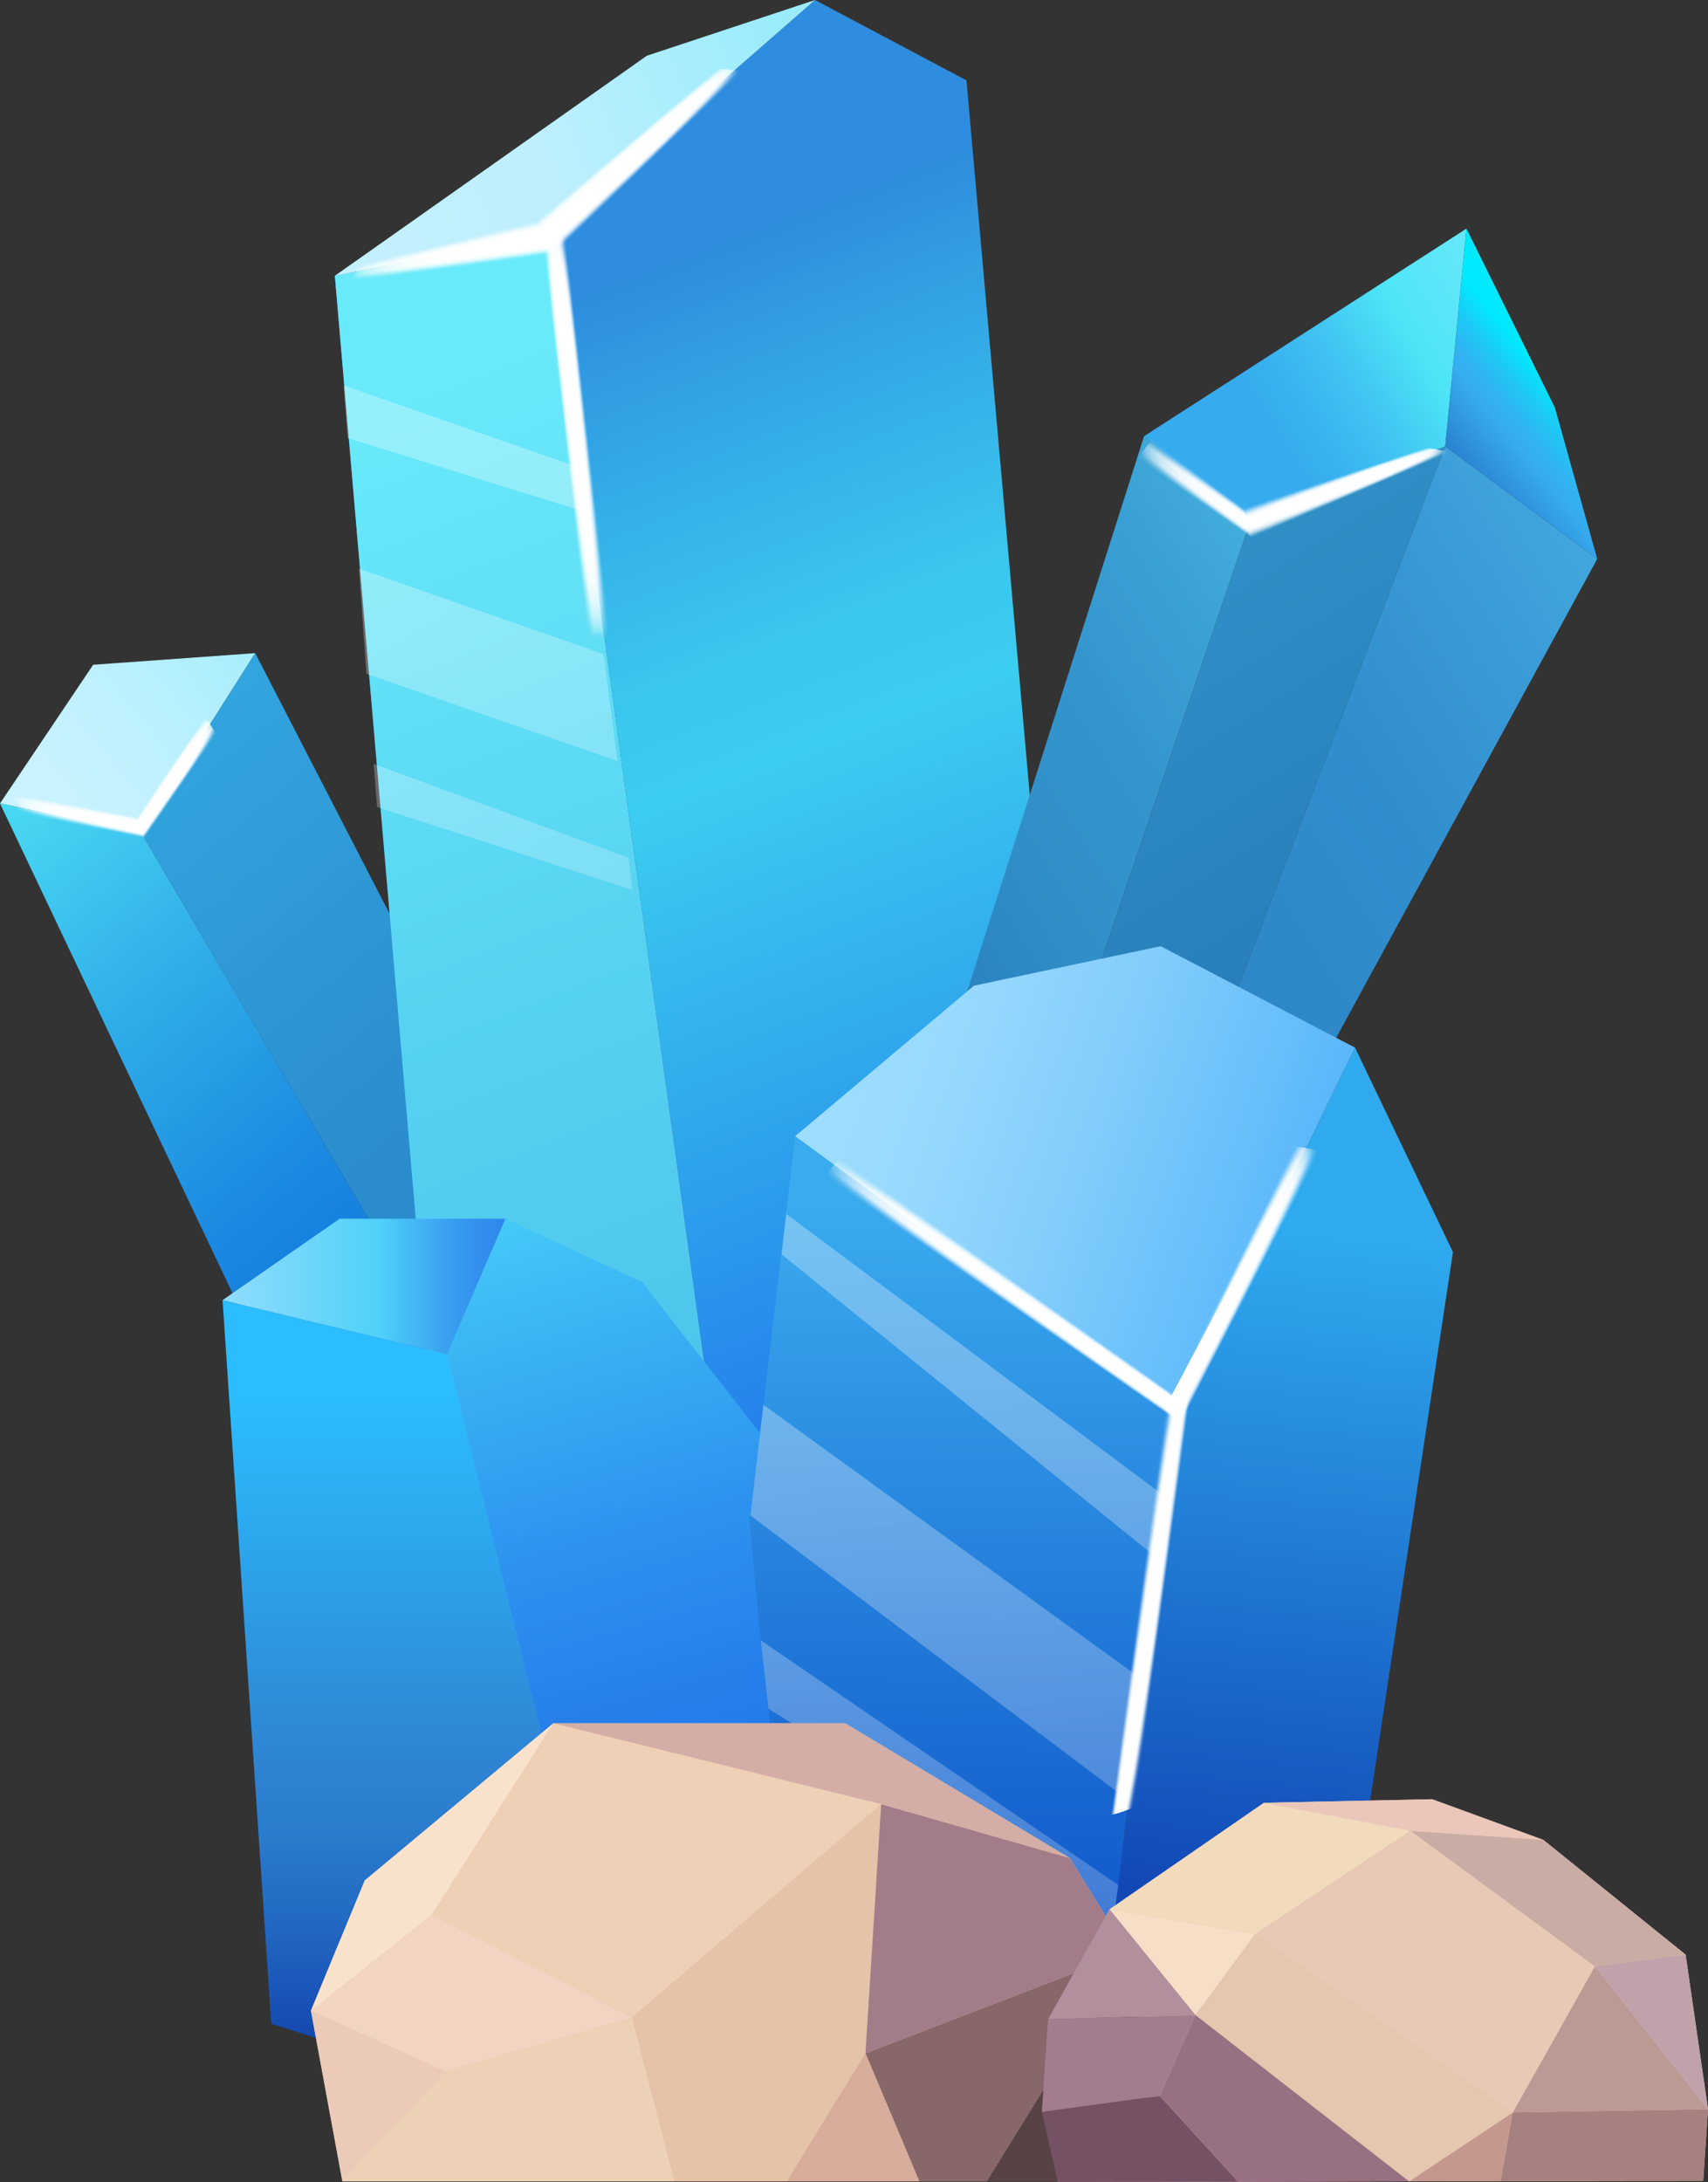 <svg xmlns="http://www.w3.org/2000/svg" xmlns:xlink="http://www.w3.org/1999/xlink" viewBox="0 0 99.92 127.62"><rect x="0" y="0" width="99.92" height="127.62" fill="#333333" stroke="none"/><defs><linearGradient id="未命名漸層_2124" x1="3423" y1="-1922.06" x2="3440.1" y2="-1922.06" gradientTransform="matrix(0.77, -0.64, 0.64, 0.77, -1404.08, 3714.06)" gradientUnits="userSpaceOnUse"><stop offset="0" stop-color="#c7f2fe"/><stop offset="0.29" stop-color="#c0f1fe"/><stop offset="0.71" stop-color="#aceefd"/><stop offset="1" stop-color="#9aecfd"/></linearGradient><linearGradient id="未命名漸層_2119" x1="3430.82" y1="-1871.2" x2="3430.82" y2="-1921.21" gradientTransform="matrix(0.77, -0.64, 0.64, 0.77, -1404.08, 3714.06)" gradientUnits="userSpaceOnUse"><stop offset="0" stop-color="#2782c6"/><stop offset="0.38" stop-color="#2b8dce"/><stop offset="1" stop-color="#33a8e1"/></linearGradient><linearGradient id="未命名漸層_2066" x1="3420.56" y1="-1876.04" x2="3420.56" y2="-1923.98" gradientTransform="matrix(0.77, -0.64, 0.64, 0.77, -1404.08, 3714.06)" gradientUnits="userSpaceOnUse"><stop offset="0" stop-color="#0c70da"/><stop offset="0.15" stop-color="#1077dc"/><stop offset="0.36" stop-color="#1c8be1"/><stop offset="0.62" stop-color="#2face8"/><stop offset="0.91" stop-color="#49d9f3"/><stop offset="1" stop-color="#52e8f7"/></linearGradient><linearGradient id="未命名漸層_2003" x1="1688.06" y1="-1244.56" x2="1688.06" y2="-1358.04" gradientTransform="matrix(0.93, -0.36, 0.36, 0.93, -1049.48, 1885.26)" gradientUnits="userSpaceOnUse"><stop offset="0.16" stop-color="#144ce8"/><stop offset="0.71" stop-color="#3bcdef"/><stop offset="0.77" stop-color="#3ac6ed"/><stop offset="0.85" stop-color="#35b1e8"/><stop offset="0.96" stop-color="#2f90df"/><stop offset="0.97" stop-color="#2e8dde"/></linearGradient><linearGradient id="blue-graidnet4" x1="1667.72" y1="-1246.85" x2="1667.72" y2="-1353.21" gradientTransform="matrix(0.93, -0.36, 0.36, 0.93, -1049.48, 1885.26)" gradientUnits="userSpaceOnUse"><stop offset="0" stop-color="#2963e9"/><stop offset="0.25" stop-color="#2c6aec"/><stop offset="0.62" stop-color="#367ef3"/><stop offset="1" stop-color="#4299fc"/></linearGradient><linearGradient id="未命名漸層_2027" x1="1666.91" y1="-1246.85" x2="1666.91" y2="-1353.21" gradientTransform="matrix(0.93, -0.36, 0.36, 0.93, -1049.48, 1885.26)" gradientUnits="userSpaceOnUse"><stop offset="0" stop-color="#40b5e5"/><stop offset="0.26" stop-color="#46bce8"/><stop offset="0.63" stop-color="#55d0f0"/><stop offset="1" stop-color="#69eafa"/></linearGradient><linearGradient id="未命名漸層_2009" x1="1674.95" y1="-1354.8" x2="1706.98" y2="-1354.8" gradientTransform="matrix(0.93, -0.36, 0.36, 0.93, -1049.48, 1885.26)" gradientUnits="userSpaceOnUse"><stop offset="0" stop-color="#c5f1fe"/><stop offset="0.44" stop-color="#beeffd"/><stop offset="0.51" stop-color="#bceffd"/><stop offset="0.85" stop-color="#a3edfd"/><stop offset="0.97" stop-color="#9aecfd"/></linearGradient><linearGradient id="未命名漸層_2182" x1="19.62" y1="22.81" x2="36.63" y2="52.28" gradientUnits="userSpaceOnUse"><stop offset="0.31" stop-color="#fff"/><stop offset="1" stop-color="#fff" stop-opacity="0.7"/></linearGradient><linearGradient id="未命名漸層_2134" x1="2727.23" y1="-1719.91" x2="2749.66" y2="-1719.91" gradientTransform="matrix(0.85, -0.53, 0.53, 0.85, -1331.68, 2933.47)" gradientUnits="userSpaceOnUse"><stop offset="0" stop-color="#36abee"/><stop offset="0.1" stop-color="#39b2ef"/><stop offset="0.26" stop-color="#41c6f2"/><stop offset="0.44" stop-color="#4de5f7"/><stop offset="1" stop-color="#82ebfc"/></linearGradient><linearGradient id="未命名漸層_2159" x1="83.93" y1="27.75" x2="90.61" y2="22.21" gradientUnits="userSpaceOnUse"><stop offset="0" stop-color="#246dc3"/><stop offset="0.56" stop-color="#37acef"/><stop offset="0.66" stop-color="#31b3f1"/><stop offset="0.81" stop-color="#1fc7f6"/><stop offset="0.99" stop-color="#01e8ff"/><stop offset="1" stop-color="#00e9ff"/></linearGradient><linearGradient id="未命名漸層_2172" x1="2690.56" y1="-1704.88" x2="2729.63" y2="-1704.88" gradientTransform="matrix(0.85, -0.53, 0.53, 0.85, -1331.68, 2933.47)" gradientUnits="userSpaceOnUse"><stop offset="0" stop-color="#287cba"/><stop offset="0.3" stop-color="#318fc8"/><stop offset="0.52" stop-color="#3496cd"/><stop offset="0.71" stop-color="#3ba2d5"/><stop offset="1" stop-color="#4cbde7"/></linearGradient><linearGradient id="未命名漸層_2168" x1="2715.69" y1="-1679.73" x2="2715.69" y2="-1716.98" gradientTransform="matrix(0.85, -0.53, 0.53, 0.85, -1331.68, 2933.47)" gradientUnits="userSpaceOnUse"><stop offset="0" stop-color="#2475b4"/><stop offset="0.52" stop-color="#2a82bd"/><stop offset="0.94" stop-color="#2f8ec5"/><stop offset="1" stop-color="#3090c6"/></linearGradient><linearGradient id="未命名漸層_2163" x1="2695.32" y1="-1696.33" x2="2745.91" y2="-1696.33" gradientTransform="matrix(0.85, -0.53, 0.53, 0.85, -1331.68, 2933.47)" gradientUnits="userSpaceOnUse"><stop offset="0" stop-color="#2779bc"/><stop offset="0.27" stop-color="#2e87c7"/><stop offset="0.52" stop-color="#318ecd"/><stop offset="0.72" stop-color="#399ad5"/><stop offset="1" stop-color="#48b2e6"/></linearGradient><linearGradient id="未命名漸層_2045" x1="8839.31" y1="122.33" x2="8854.22" y2="70.35" gradientTransform="matrix(-1, 0, 0, 1, 8887.04, 0)" gradientUnits="userSpaceOnUse"><stop offset="0" stop-color="#1747a4"/><stop offset="0.32" stop-color="#2278ea"/><stop offset="0.45" stop-color="#257feb"/><stop offset="0.64" stop-color="#2d93ef"/><stop offset="0.87" stop-color="#3bb4f4"/><stop offset="1" stop-color="#44caf8"/></linearGradient><linearGradient id="未命名漸層_2061" x1="8861.75" y1="120.04" x2="8861.75" y2="79.7" gradientTransform="matrix(-1, 0, 0, 1, 8887.04, 0)" gradientUnits="userSpaceOnUse"><stop offset="0" stop-color="#1243ad"/><stop offset="0.02" stop-color="#1448b0"/><stop offset="0.19" stop-color="#2269c3"/><stop offset="0.33" stop-color="#2b7dce"/><stop offset="0.42" stop-color="#2e84d2"/><stop offset="0.95" stop-color="#2bbdff"/></linearGradient><linearGradient id="未命名漸層_2036" x1="8857.47" y1="75.25" x2="8874.02" y2="75.25" gradientTransform="matrix(-1, 0, 0, 1, 8887.04, 0)" gradientUnits="userSpaceOnUse"><stop offset="0" stop-color="#2f88ed"/><stop offset="0.09" stop-color="#328fee"/><stop offset="0.22" stop-color="#3ba3f1"/><stop offset="0.38" stop-color="#49c4f7"/><stop offset="0.44" stop-color="#4fd1f9"/><stop offset="0.96" stop-color="#8ddcfc"/></linearGradient><linearGradient id="未命名漸層_1983" x1="56.41" y1="70.39" x2="56.16" y2="117.79" gradientUnits="userSpaceOnUse"><stop offset="0" stop-color="#3aabef"/><stop offset="1" stop-color="#0b4dc5"/></linearGradient><linearGradient id="未命名漸層_1987" x1="77.09" y1="72.15" x2="72.2" y2="119.06" gradientUnits="userSpaceOnUse"><stop offset="0" stop-color="#2faaef"/><stop offset="1" stop-color="#0b34aa"/></linearGradient><linearGradient id="未命名漸層_1990" x1="-963.45" y1="1740.38" x2="-934.34" y2="1740.38" gradientTransform="translate(1540.9 -1252.95) rotate(19.66)" gradientUnits="userSpaceOnUse"><stop offset="0" stop-color="#9fdefd"/><stop offset="0.22" stop-color="#98dafd"/><stop offset="0.53" stop-color="#84cefc"/><stop offset="0.91" stop-color="#63bcfa"/><stop offset="1" stop-color="#5bb7fa"/></linearGradient><linearGradient id="未命名漸層_2181" x1="-956.94" y1="1746.52" x2="-934.84" y2="1784.8" gradientTransform="translate(1540.9 -1252.95) rotate(19.66)" xlink:href="#未命名漸層_2182"/><linearGradient id="light-gradient10" x1="20.05" y1="10" x2="45.88" y2="10" gradientTransform="translate(-2.31 11.42) rotate(-17.52)" gradientUnits="userSpaceOnUse"><stop offset="0" stop-color="#fff" stop-opacity="0"/><stop offset="0.02" stop-color="#fff" stop-opacity="0.05"/><stop offset="0.14" stop-color="#fff" stop-opacity="0.3"/><stop offset="0.26" stop-color="#fff" stop-opacity="0.51"/><stop offset="0.37" stop-color="#fff" stop-opacity="0.69"/><stop offset="0.47" stop-color="#fff" stop-opacity="0.82"/><stop offset="0.57" stop-color="#fff" stop-opacity="0.92"/><stop offset="0.67" stop-color="#fff" stop-opacity="0.98"/><stop offset="0.74" stop-color="#fff"/><stop offset="0.76" stop-color="#fff" stop-opacity="0.97"/><stop offset="0.8" stop-color="#fff" stop-opacity="0.88"/><stop offset="0.84" stop-color="#fff" stop-opacity="0.73"/><stop offset="0.89" stop-color="#fff" stop-opacity="0.53"/><stop offset="0.95" stop-color="#fff" stop-opacity="0.27"/><stop offset="1" stop-color="#fff" stop-opacity="0"/></linearGradient><linearGradient id="light-gradient10-2" x1="-91.67" y1="149.71" x2="-66.07" y2="149.71" gradientTransform="translate(67.4 -154.62) rotate(-15.73)" xlink:href="#light-gradient10"/><linearGradient id="light-gradient10-3" x1="-91.65" y1="149.69" x2="-66.1" y2="149.69" gradientTransform="translate(67.4 -154.62) rotate(-15.73)" xlink:href="#light-gradient10"/><linearGradient id="light-gradient10-4" x1="-91.62" y1="149.68" x2="-66.13" y2="149.68" gradientTransform="translate(67.4 -154.62) rotate(-15.73)" xlink:href="#light-gradient10"/><linearGradient id="light-gradient10-5" x1="-91.6" y1="149.66" x2="-66.16" y2="149.66" gradientTransform="translate(67.4 -154.62) rotate(-15.73)" xlink:href="#light-gradient10"/><linearGradient id="light-gradient10-6" x1="-91.57" y1="149.64" x2="-66.2" y2="149.64" gradientTransform="translate(67.4 -154.62) rotate(-15.73)" xlink:href="#light-gradient10"/><linearGradient id="light-gradient10-7" x1="-91.55" y1="149.62" x2="-66.23" y2="149.62" gradientTransform="translate(67.4 -154.62) rotate(-15.73)" xlink:href="#light-gradient10"/><linearGradient id="light-gradient10-8" x1="-91.52" y1="149.6" x2="-66.26" y2="149.6" gradientTransform="translate(67.4 -154.62) rotate(-15.73)" xlink:href="#light-gradient10"/><linearGradient id="light-gradient10-9" x1="-91.5" y1="149.59" x2="-66.29" y2="149.59" gradientTransform="translate(67.4 -154.62) rotate(-15.73)" xlink:href="#light-gradient10"/><linearGradient id="light-gradient10-10" x1="-91.47" y1="149.57" x2="-66.33" y2="149.57" gradientTransform="translate(67.4 -154.62) rotate(-15.73)" xlink:href="#light-gradient10"/><linearGradient id="light-gradient10-11" x1="-91.45" y1="149.55" x2="-66.36" y2="149.55" gradientTransform="translate(67.4 -154.62) rotate(-15.73)" xlink:href="#light-gradient10"/><linearGradient id="light-gradient10-12" x1="-91.42" y1="149.53" x2="-66.39" y2="149.53" gradientTransform="translate(67.4 -154.62) rotate(-15.73)" xlink:href="#light-gradient10"/><linearGradient id="light-gradient10-13" x1="-91.4" y1="149.51" x2="-66.42" y2="149.51" gradientTransform="translate(67.4 -154.62) rotate(-15.73)" xlink:href="#light-gradient10"/><linearGradient id="light-gradient10-14" x1="-91.37" y1="149.5" x2="-66.45" y2="149.5" gradientTransform="translate(67.4 -154.62) rotate(-15.73)" xlink:href="#light-gradient10"/><linearGradient id="light-gradient10-15" x1="-91.35" y1="149.48" x2="-66.49" y2="149.48" gradientTransform="translate(67.4 -154.62) rotate(-15.73)" xlink:href="#light-gradient10"/><linearGradient id="light-gradient10-16" x1="-91.32" y1="149.46" x2="-66.52" y2="149.46" gradientTransform="translate(67.4 -154.62) rotate(-15.73)" xlink:href="#light-gradient10"/><linearGradient id="light-gradient10-17" x1="-91.3" y1="149.44" x2="-66.55" y2="149.44" gradientTransform="translate(67.4 -154.62) rotate(-15.73)" xlink:href="#light-gradient10"/><linearGradient id="light-gradient10-18" x1="60.68" y1="38.53" x2="78.73" y2="38.53" gradientTransform="translate(-0.87 5.77) rotate(-13.32)" xlink:href="#light-gradient10"/><linearGradient id="light-gradient10-19" x1="-50.31" y1="177.43" x2="-32.2" y2="177.43" gradientTransform="translate(80.8 -154.72) rotate(-11.53)" xlink:href="#light-gradient10"/><linearGradient id="light-gradient10-20" x1="-50.28" y1="177.52" x2="-32.24" y2="177.52" gradientTransform="translate(80.8 -154.72) rotate(-11.53)" xlink:href="#light-gradient10"/><linearGradient id="light-gradient10-21" x1="-50.26" y1="177.5" x2="-32.27" y2="177.5" gradientTransform="translate(80.8 -154.72) rotate(-11.53)" xlink:href="#light-gradient10"/><linearGradient id="light-gradient10-22" x1="-50.23" y1="177.49" x2="-32.3" y2="177.49" gradientTransform="translate(80.8 -154.72) rotate(-11.53)" xlink:href="#light-gradient10"/><linearGradient id="light-gradient10-23" x1="-50.21" y1="177.48" x2="-32.33" y2="177.48" gradientTransform="translate(80.8 -154.72) rotate(-11.53)" xlink:href="#light-gradient10"/><linearGradient id="light-gradient10-24" x1="-50.18" y1="177.46" x2="-32.37" y2="177.46" gradientTransform="translate(80.8 -154.72) rotate(-11.53)" xlink:href="#light-gradient10"/><linearGradient id="light-gradient10-25" x1="-50.16" y1="177.45" x2="-32.4" y2="177.45" gradientTransform="translate(80.8 -154.72) rotate(-11.53)" xlink:href="#light-gradient10"/><linearGradient id="light-gradient10-26" x1="-50.13" y1="177.43" x2="-32.43" y2="177.43" gradientTransform="translate(80.8 -154.72) rotate(-11.53)" xlink:href="#light-gradient10"/><linearGradient id="light-gradient10-27" x1="-50.11" y1="177.42" x2="-32.46" y2="177.42" gradientTransform="translate(80.8 -154.72) rotate(-11.53)" xlink:href="#light-gradient10"/><linearGradient id="light-gradient10-28" x1="-50.08" y1="177.41" x2="-32.5" y2="177.41" gradientTransform="translate(80.8 -154.72) rotate(-11.53)" xlink:href="#light-gradient10"/><linearGradient id="light-gradient10-29" x1="-50.06" y1="177.39" x2="-32.53" y2="177.39" gradientTransform="translate(80.8 -154.72) rotate(-11.53)" xlink:href="#light-gradient10"/><linearGradient id="light-gradient10-30" x1="-50.03" y1="177.38" x2="-32.56" y2="177.38" gradientTransform="translate(80.8 -154.72) rotate(-11.53)" xlink:href="#light-gradient10"/><linearGradient id="light-gradient10-31" x1="-50.01" y1="177.37" x2="-32.59" y2="177.37" gradientTransform="translate(80.8 -154.72) rotate(-11.53)" xlink:href="#light-gradient10"/><linearGradient id="light-gradient10-32" x1="-49.98" y1="177.35" x2="-32.62" y2="177.35" gradientTransform="translate(80.8 -154.72) rotate(-11.53)" xlink:href="#light-gradient10"/><linearGradient id="light-gradient10-33" x1="-49.96" y1="177.34" x2="-32.66" y2="177.34" gradientTransform="translate(80.8 -154.72) rotate(-11.53)" xlink:href="#light-gradient10"/><linearGradient id="light-gradient10-34" x1="-49.93" y1="177.32" x2="-32.69" y2="177.32" gradientTransform="translate(80.8 -154.72) rotate(-11.53)" xlink:href="#light-gradient10"/><linearGradient id="light-gradient10-35" x1="33.23" y1="81.57" x2="61.88" y2="81.57" gradientTransform="translate(-0.87 5.77) rotate(-13.32)" xlink:href="#light-gradient10"/><linearGradient id="light-gradient10-36" x1="-76.6" y1="221.12" x2="-47.85" y2="221.12" gradientTransform="translate(80.8 -154.72) rotate(-11.53)" xlink:href="#light-gradient10"/><linearGradient id="light-gradient10-37" x1="-76.58" y1="221.21" x2="-47.89" y2="221.21" gradientTransform="translate(80.8 -154.72) rotate(-11.53)" xlink:href="#light-gradient10"/><linearGradient id="light-gradient10-38" x1="-76.55" y1="221.2" x2="-47.92" y2="221.2" gradientTransform="translate(80.8 -154.72) rotate(-11.53)" xlink:href="#light-gradient10"/><linearGradient id="light-gradient10-39" x1="-76.53" y1="221.18" x2="-47.95" y2="221.18" gradientTransform="translate(80.8 -154.72) rotate(-11.53)" xlink:href="#light-gradient10"/><linearGradient id="light-gradient10-40" x1="-76.5" y1="221.17" x2="-47.98" y2="221.17" gradientTransform="translate(80.8 -154.72) rotate(-11.53)" xlink:href="#light-gradient10"/><linearGradient id="light-gradient10-41" x1="-76.48" y1="221.16" x2="-48.01" y2="221.16" gradientTransform="translate(80.8 -154.72) rotate(-11.53)" xlink:href="#light-gradient10"/><linearGradient id="light-gradient10-42" x1="-76.45" y1="221.14" x2="-48.05" y2="221.14" gradientTransform="translate(80.8 -154.72) rotate(-11.53)" xlink:href="#light-gradient10"/><linearGradient id="light-gradient10-43" x1="-76.43" y1="221.13" x2="-48.08" y2="221.13" gradientTransform="translate(80.8 -154.72) rotate(-11.53)" xlink:href="#light-gradient10"/><linearGradient id="light-gradient10-44" x1="-76.4" y1="221.12" x2="-48.11" y2="221.12" gradientTransform="translate(80.8 -154.72) rotate(-11.53)" xlink:href="#light-gradient10"/><linearGradient id="light-gradient10-45" x1="-76.38" y1="221.1" x2="-48.14" y2="221.1" gradientTransform="translate(80.8 -154.72) rotate(-11.53)" xlink:href="#light-gradient10"/><linearGradient id="light-gradient10-46" x1="-76.35" y1="221.09" x2="-48.18" y2="221.09" gradientTransform="translate(80.8 -154.72) rotate(-11.53)" xlink:href="#light-gradient10"/><linearGradient id="light-gradient10-47" x1="-76.33" y1="221.07" x2="-48.21" y2="221.07" gradientTransform="translate(80.8 -154.72) rotate(-11.53)" xlink:href="#light-gradient10"/><linearGradient id="light-gradient10-48" x1="-76.3" y1="221.06" x2="-48.24" y2="221.06" gradientTransform="translate(80.8 -154.72) rotate(-11.53)" xlink:href="#light-gradient10"/><linearGradient id="light-gradient10-49" x1="-76.28" y1="221.05" x2="-48.27" y2="221.05" gradientTransform="translate(80.8 -154.72) rotate(-11.53)" xlink:href="#light-gradient10"/><linearGradient id="light-gradient10-50" x1="-76.25" y1="221.03" x2="-48.3" y2="221.03" gradientTransform="translate(80.8 -154.72) rotate(-11.53)" xlink:href="#light-gradient10"/><linearGradient id="light-gradient10-51" x1="-76.23" y1="221.02" x2="-48.34" y2="221.02" gradientTransform="translate(80.8 -154.72) rotate(-11.53)" xlink:href="#light-gradient10"/><linearGradient id="light-gradient10-52" x1="4.89" y1="42.94" x2="12.79" y2="42.94" gradientTransform="matrix(0.38, 0.7, -0.68, 0.37, 32.89, 23.93)" xlink:href="#light-gradient10"/><linearGradient id="light-gradient10-53" x1="-101.81" y1="191.85" x2="-101.81" y2="175.38" gradientTransform="matrix(0.36, 0.71, -0.69, 0.35, 170.6, 53.77)" xlink:href="#light-gradient10"/><linearGradient id="light-gradient10-54" x1="-101.81" y1="191.84" x2="-101.81" y2="175.38" gradientTransform="matrix(0.36, 0.71, -0.69, 0.35, 170.6, 53.77)" xlink:href="#light-gradient10"/><linearGradient id="light-gradient10-55" x1="-101.81" y1="191.83" x2="-101.81" y2="175.38" gradientTransform="matrix(0.36, 0.71, -0.69, 0.35, 170.6, 53.77)" xlink:href="#light-gradient10"/><linearGradient id="light-gradient10-56" x1="-101.81" y1="191.81" x2="-101.81" y2="175.39" gradientTransform="matrix(0.36, 0.71, -0.69, 0.35, 170.6, 53.77)" xlink:href="#light-gradient10"/><linearGradient id="light-gradient10-57" x1="-101.81" y1="191.8" x2="-101.81" y2="175.39" gradientTransform="matrix(0.36, 0.71, -0.69, 0.35, 170.6, 53.77)" xlink:href="#light-gradient10"/><linearGradient id="light-gradient10-58" x1="-101.82" y1="191.79" x2="-101.82" y2="175.39" gradientTransform="matrix(0.36, 0.71, -0.69, 0.35, 170.6, 53.77)" xlink:href="#light-gradient10"/><linearGradient id="light-gradient10-59" x1="-101.82" y1="191.78" x2="-101.82" y2="175.39" gradientTransform="matrix(0.36, 0.71, -0.69, 0.35, 170.6, 53.77)" xlink:href="#light-gradient10"/><linearGradient id="light-gradient10-60" x1="-101.82" y1="191.77" x2="-101.82" y2="175.4" gradientTransform="matrix(0.36, 0.71, -0.69, 0.35, 170.6, 53.77)" xlink:href="#light-gradient10"/><linearGradient id="light-gradient10-61" x1="-101.82" y1="191.76" x2="-101.82" y2="175.4" gradientTransform="matrix(0.36, 0.71, -0.69, 0.35, 170.6, 53.77)" xlink:href="#light-gradient10"/><linearGradient id="light-gradient10-62" x1="-101.82" y1="191.75" x2="-101.82" y2="175.4" gradientTransform="matrix(0.36, 0.71, -0.69, 0.35, 170.6, 53.77)" xlink:href="#light-gradient10"/><linearGradient id="light-gradient10-63" x1="-101.83" y1="191.73" x2="-101.83" y2="175.41" gradientTransform="matrix(0.36, 0.71, -0.69, 0.35, 170.6, 53.77)" xlink:href="#light-gradient10"/><linearGradient id="light-gradient10-64" x1="-101.83" y1="191.72" x2="-101.83" y2="175.41" gradientTransform="matrix(0.36, 0.71, -0.69, 0.35, 170.6, 53.77)" xlink:href="#light-gradient10"/><linearGradient id="light-gradient10-65" x1="-101.83" y1="191.71" x2="-101.83" y2="175.41" gradientTransform="matrix(0.36, 0.71, -0.69, 0.35, 170.6, 53.77)" xlink:href="#light-gradient10"/><linearGradient id="light-gradient10-66" x1="-101.83" y1="191.7" x2="-101.83" y2="175.42" gradientTransform="matrix(0.36, 0.71, -0.69, 0.35, 170.6, 53.77)" xlink:href="#light-gradient10"/><linearGradient id="light-gradient10-67" x1="-101.83" y1="191.69" x2="-101.83" y2="175.42" gradientTransform="matrix(0.36, 0.71, -0.69, 0.35, 170.6, 53.77)" xlink:href="#light-gradient10"/><linearGradient id="light-gradient10-68" x1="-101.84" y1="191.68" x2="-101.84" y2="175.42" gradientTransform="matrix(0.36, 0.71, -0.69, 0.35, 170.6, 53.77)" xlink:href="#light-gradient10"/><linearGradient id="light-gradient10-69" x1="32.57" y1="20.37" x2="33.82" y2="20.37" gradientTransform="matrix(1.25, -0.24, 0.22, 1.77, -12.47, -2.34)" xlink:href="#light-gradient10"/><linearGradient id="light-gradient10-70" x1="-4.09" y1="172.49" x2="-4.09" y2="164.71" gradientTransform="matrix(0.84, -0.04, 0.17, 3.19, 8.91, -512.96)" xlink:href="#light-gradient10"/><linearGradient id="light-gradient10-71" x1="-4.1" y1="172.48" x2="-4.1" y2="164.72" gradientTransform="matrix(0.84, -0.04, 0.17, 3.19, 8.91, -512.96)" xlink:href="#light-gradient10"/><linearGradient id="light-gradient10-72" x1="-4.1" y1="172.48" x2="-4.1" y2="164.73" gradientTransform="matrix(0.84, -0.04, 0.17, 3.19, 8.91, -512.96)" xlink:href="#light-gradient10"/><linearGradient id="light-gradient10-73" x1="-4.1" y1="172.47" x2="-4.1" y2="164.73" gradientTransform="matrix(0.84, -0.04, 0.17, 3.19, 8.91, -512.96)" xlink:href="#light-gradient10"/><linearGradient id="light-gradient10-74" x1="-4.1" y1="172.47" x2="-4.1" y2="164.74" gradientTransform="matrix(0.84, -0.04, 0.17, 3.19, 8.91, -512.96)" xlink:href="#light-gradient10"/><linearGradient id="light-gradient10-75" x1="-4.1" y1="172.46" x2="-4.1" y2="164.75" gradientTransform="matrix(0.84, -0.04, 0.17, 3.19, 8.91, -512.96)" xlink:href="#light-gradient10"/><linearGradient id="light-gradient10-76" x1="-4.1" y1="172.46" x2="-4.1" y2="164.76" gradientTransform="matrix(0.84, -0.04, 0.17, 3.19, 8.91, -512.96)" xlink:href="#light-gradient10"/><linearGradient id="light-gradient10-77" x1="-4.1" y1="172.45" x2="-4.1" y2="164.76" gradientTransform="matrix(0.84, -0.04, 0.17, 3.19, 8.91, -512.96)" xlink:href="#light-gradient10"/><linearGradient id="light-gradient10-78" x1="-4.1" y1="172.45" x2="-4.1" y2="164.77" gradientTransform="matrix(0.84, -0.04, 0.17, 3.19, 8.91, -512.96)" xlink:href="#light-gradient10"/><linearGradient id="light-gradient10-79" x1="-4.1" y1="172.44" x2="-4.1" y2="164.78" gradientTransform="matrix(0.84, -0.04, 0.17, 3.19, 8.91, -512.96)" xlink:href="#light-gradient10"/><linearGradient id="light-gradient10-80" x1="-4.1" y1="172.43" x2="-4.1" y2="164.79" gradientTransform="matrix(0.84, -0.04, 0.17, 3.19, 8.91, -512.96)" xlink:href="#light-gradient10"/><linearGradient id="light-gradient10-81" x1="-4.1" y1="172.43" x2="-4.1" y2="164.79" gradientTransform="matrix(0.84, -0.04, 0.17, 3.19, 8.91, -512.96)" xlink:href="#light-gradient10"/><linearGradient id="light-gradient10-82" x1="-4.1" y1="172.42" x2="-4.1" y2="164.8" gradientTransform="matrix(0.84, -0.04, 0.17, 3.19, 8.91, -512.96)" xlink:href="#light-gradient10"/><linearGradient id="light-gradient10-83" x1="-4.1" y1="172.42" x2="-4.1" y2="164.81" gradientTransform="matrix(0.84, -0.04, 0.17, 3.19, 8.91, -512.96)" xlink:href="#light-gradient10"/><linearGradient id="light-gradient10-84" x1="-4.1" y1="172.41" x2="-4.1" y2="164.82" gradientTransform="matrix(0.84, -0.04, 0.17, 3.19, 8.91, -512.96)" xlink:href="#light-gradient10"/><linearGradient id="light-gradient10-85" x1="-4.09" y1="172.41" x2="-4.09" y2="164.82" gradientTransform="matrix(0.84, -0.04, 0.17, 3.19, 8.91, -512.96)" xlink:href="#light-gradient10"/><linearGradient id="light-gradient10-86" x1="52.65" y1="62.28" x2="54.41" y2="62.22" gradientTransform="matrix(1.28, 0.07, -0.21, 1.77, 12.18, -19.49)" xlink:href="#light-gradient10"/><linearGradient id="light-gradient10-87" x1="31.31" y1="190.79" x2="34.15" y2="190.65" gradientTransform="matrix(0.83, 0.16, -0.61, 3.14, 156.35, -509.8)" xlink:href="#light-gradient10"/><linearGradient id="light-gradient10-88" x1="31.34" y1="190.79" x2="34.11" y2="190.65" gradientTransform="matrix(0.83, 0.16, -0.61, 3.14, 156.35, -509.8)" xlink:href="#light-gradient10"/><linearGradient id="light-gradient10-89" x1="31.38" y1="190.79" x2="34.08" y2="190.65" gradientTransform="matrix(0.83, 0.16, -0.61, 3.14, 156.35, -509.8)" xlink:href="#light-gradient10"/><linearGradient id="light-gradient10-90" x1="31.41" y1="190.79" x2="34.04" y2="190.66" gradientTransform="matrix(0.83, 0.16, -0.61, 3.14, 156.35, -509.8)" xlink:href="#light-gradient10"/><linearGradient id="light-gradient10-91" x1="31.45" y1="190.79" x2="34" y2="190.66" gradientTransform="matrix(0.83, 0.16, -0.61, 3.14, 156.35, -509.8)" xlink:href="#light-gradient10"/><linearGradient id="light-gradient10-92" x1="31.48" y1="190.79" x2="33.97" y2="190.66" gradientTransform="matrix(0.83, 0.16, -0.61, 3.14, 156.35, -509.8)" xlink:href="#light-gradient10"/><linearGradient id="light-gradient10-93" x1="31.52" y1="190.79" x2="33.93" y2="190.66" gradientTransform="matrix(0.83, 0.16, -0.61, 3.14, 156.35, -509.8)" xlink:href="#light-gradient10"/><linearGradient id="light-gradient10-94" x1="31.56" y1="190.79" x2="33.9" y2="190.67" gradientTransform="matrix(0.83, 0.16, -0.61, 3.14, 156.35, -509.8)" xlink:href="#light-gradient10"/><linearGradient id="light-gradient10-95" x1="31.59" y1="190.79" x2="33.86" y2="190.67" gradientTransform="matrix(0.83, 0.16, -0.61, 3.14, 156.35, -509.8)" xlink:href="#light-gradient10"/><linearGradient id="light-gradient10-96" x1="31.63" y1="190.79" x2="33.83" y2="190.67" gradientTransform="matrix(0.83, 0.16, -0.61, 3.14, 156.35, -509.8)" xlink:href="#light-gradient10"/><linearGradient id="light-gradient10-97" x1="31.66" y1="190.79" x2="33.79" y2="190.68" gradientTransform="matrix(0.83, 0.16, -0.61, 3.14, 156.35, -509.8)" xlink:href="#light-gradient10"/><linearGradient id="light-gradient10-98" x1="31.7" y1="190.78" x2="33.76" y2="190.68" gradientTransform="matrix(0.83, 0.16, -0.61, 3.14, 156.35, -509.8)" xlink:href="#light-gradient10"/><linearGradient id="light-gradient10-99" x1="31.73" y1="190.78" x2="33.72" y2="190.68" gradientTransform="matrix(0.83, 0.16, -0.61, 3.14, 156.35, -509.8)" xlink:href="#light-gradient10"/><linearGradient id="light-gradient10-100" x1="31.77" y1="190.78" x2="33.69" y2="190.69" gradientTransform="matrix(0.83, 0.16, -0.61, 3.14, 156.35, -509.8)" xlink:href="#light-gradient10"/><linearGradient id="light-gradient10-101" x1="31.8" y1="190.78" x2="33.65" y2="190.69" gradientTransform="matrix(0.83, 0.16, -0.61, 3.14, 156.35, -509.8)" xlink:href="#light-gradient10"/><linearGradient id="light-gradient10-102" x1="31.84" y1="190.78" x2="33.62" y2="190.69" gradientTransform="matrix(0.83, 0.16, -0.61, 3.14, 156.35, -509.8)" xlink:href="#light-gradient10"/></defs><title>crystal-blue</title><g style="isolation:isolate"><g id="crystal-blue"><g id="crystal"><polygon points="0 46.99 8.26 48.71 14.93 38.2 5.45 38.88 0 46.99" fill="url(#未命名漸層_2124)"/><polygon points="29.52 84.8 8.26 48.71 14.93 38.2 38.4 83.71 29.52 84.8" fill="url(#未命名漸層_2119)"/><polygon points="0 46.99 17.57 83.99 29.52 84.8 8.26 48.71 0 46.99" fill="url(#未命名漸層_2066)"/><polygon points="66.27 114.54 56.54 4.7 47.68 0 32.1 13.6 46.7 119.72 66.27 114.54" fill="url(#未命名漸層_2003)"/><polygon points="27.83 111.76 19.59 16.13 32.1 13.6 46.7 119.72 40.15 97.01 30.03 95.31 27.83 111.76" fill="url(#blue-graidnet4)"/><polygon points="28.27 117.31 19.59 16.13 32.1 13.6 46.7 119.72 28.27 117.31" fill="url(#未命名漸層_2027)"/><polygon points="47.68 0 37.84 3.26 19.59 16.13 32.1 13.6 47.68 0" fill="url(#未命名漸層_2009)"/><path d="M21.44,39.41,21,33.26l14.32,5,.8,6.25ZM20.1,22.54l.24,3.08L34.2,29.93l-.33-2.59ZM37,52.05l-.24-1.89L21.86,44.68l.2,2.52Z" opacity="0.3" fill="url(#未命名漸層_2182)"/><polygon points="66.93 25.51 73.05 30.77 84.55 26.11 85.79 13.37 66.93 25.51" fill="url(#未命名漸層_2134)"/><polygon points="93.44 32.69 84.55 26.11 85.79 13.37 90.96 23.83 93.44 32.69" fill="url(#未命名漸層_2159)"/><polygon points="66.93 25.51 56.27 58.96 56.83 78.54 73.05 30.77 66.93 25.51" fill="url(#未命名漸層_2172)"/><polygon points="84.55 26.11 63.7 80.54 56.89 80.6 56.83 78.54 73.05 30.77 84.55 26.11" fill="url(#未命名漸層_2168)"/><polygon points="93.44 32.69 67.38 80.48 63.7 80.54 84.55 26.11 93.44 32.69" fill="url(#未命名漸層_2163)"/><polygon points="37.56 125.24 51.48 120.08 49.55 90.32 37.56 74.98 29.57 71.28 26.15 79.21 37.56 125.24" fill="url(#未命名漸層_2045)"/><polygon points="15.87 118.36 37.56 125.24 26.15 79.21 13.02 76.04 15.87 118.36" fill="url(#未命名漸層_2061)"/><polygon points="29.57 71.28 19.87 71.28 13.02 76.04 26.15 79.21 29.57 71.28" fill="url(#未命名漸層_2036)"/><polygon points="43.85 88.99 46.52 66.45 68.8 82.81 63.3 127.43 47.45 123.1 44.39 94.8 43.85 88.99" fill="url(#未命名漸層_1983)"/><polygon points="77.43 123.34 85 73.23 79.27 61.27 68.8 82.81 63.3 127.43 77.43 123.34" fill="url(#未命名漸層_1987)"/><polygon points="46.52 66.45 56.98 57.65 67.9 55.34 79.27 61.27 68.8 82.81 46.52 66.45" fill="url(#未命名漸層_1990)"/><path d="M43.9,88.63l.76-6.47L66.93,98.31l-.9,7Zm21.52,21.62L44.51,95.94l.44,4,20.18,12.43ZM46,71l-.28,2.36L67.76,91.19l.47-3.61Z" opacity="0.3" fill="url(#未命名漸層_2181)"/></g><g style="mix-blend-mode:screen"><g opacity="0"><polygon points="32.41 14.89 20.34 16.57 21.19 15.36 31.35 12.9 41.93 4 43.5 4.14 32.41 14.89" fill="url(#light-gradient10)"/></g><g opacity="0.06"><polygon points="32.39 14.85 20.36 16.55 21.17 15.38 31.37 12.94 41.97 4.01 43.47 4.14 32.39 14.85" fill="url(#light-gradient10-2)"/></g><g opacity="0.13"><polygon points="32.36 14.8 20.38 16.52 21.15 15.41 31.39 12.99 42 4.01 43.43 4.14 32.36 14.8" fill="url(#light-gradient10-3)"/></g><g opacity="0.19"><polygon points="32.34 14.76 20.4 16.49 21.13 15.43 31.42 13.03 42.03 4.01 43.4 4.13 32.34 14.76" fill="url(#light-gradient10-4)"/></g><g opacity="0.25"><polygon points="32.32 14.72 20.42 16.47 21.11 15.46 31.44 13.07 42.07 4.02 43.36 4.13 32.32 14.72" fill="url(#light-gradient10-5)"/></g><g opacity="0.31"><polygon points="32.29 14.67 20.43 16.44 21.09 15.49 31.46 13.12 42.1 4.02 43.33 4.13 32.29 14.67" fill="url(#light-gradient10-6)"/></g><g opacity="0.38"><polygon points="32.27 14.63 20.45 16.41 21.07 15.52 31.49 13.16 42.14 4.02 43.29 4.13 32.27 14.63" fill="url(#light-gradient10-7)"/></g><g opacity="0.44"><polygon points="32.25 14.58 20.47 16.39 21.06 15.54 31.51 13.2 42.17 4.03 43.26 4.12 32.25 14.58" fill="url(#light-gradient10-8)"/></g><g opacity="0.5"><polygon points="32.22 14.54 20.49 16.36 21.04 15.57 31.53 13.25 42.2 4.03 43.23 4.12 32.22 14.54" fill="url(#light-gradient10-9)"/></g><g opacity="0.56"><polygon points="32.2 14.5 20.51 16.33 21.02 15.6 31.56 13.29 42.24 4.03 43.19 4.12 32.2 14.5" fill="url(#light-gradient10-10)"/></g><g opacity="0.63"><polygon points="32.18 14.46 20.53 16.31 21 15.62 31.58 13.33 42.27 4.04 43.16 4.11 32.18 14.46" fill="url(#light-gradient10-11)"/></g><g opacity="0.69"><polygon points="32.16 14.41 20.55 16.28 20.98 15.65 31.6 13.38 42.31 4.04 43.12 4.11 32.16 14.41" fill="url(#light-gradient10-12)"/></g><g opacity="0.75"><polygon points="32.13 14.37 20.56 16.25 20.96 15.68 31.63 13.42 42.34 4.04 43.09 4.11 32.13 14.37" fill="url(#light-gradient10-13)"/></g><g opacity="0.81"><polygon points="32.11 14.32 20.58 16.23 20.95 15.7 31.65 13.46 42.38 4.04 43.05 4.11 32.11 14.32" fill="url(#light-gradient10-14)"/></g><g opacity="0.88"><polygon points="32.09 14.28 20.6 16.2 20.93 15.73 31.67 13.51 42.41 4.05 43.02 4.1 32.09 14.28" fill="url(#light-gradient10-15)"/></g><g opacity="0.94"><polygon points="32.06 14.24 20.62 16.17 20.91 15.75 31.7 13.55 42.45 4.05 42.98 4.1 32.06 14.24" fill="url(#light-gradient10-16)"/></g><polygon points="32.04 14.19 20.64 16.15 20.89 15.78 31.72 13.6 42.48 4.05 42.95 4.1 32.04 14.19" fill="url(#light-gradient10-17)"/></g><g style="mix-blend-mode:screen"><g opacity="0"><polygon points="73.26 31.31 66.48 26.86 67.41 25.7 72.73 29.68 83.37 26.18 84.92 26.44 73.26 31.31" fill="url(#light-gradient10-18)"/></g><g opacity="0.06"><polygon points="73.24 31.27 66.5 26.83 67.39 25.73 72.75 29.72 83.4 26.19 84.89 26.43 73.24 31.27" fill="url(#light-gradient10-19)"/></g><g opacity="0.13"><polygon points="73.2 31.43 66.52 26.81 67.37 25.75 72.77 29.77 83.44 26.19 84.86 26.43 73.2 31.43" fill="url(#light-gradient10-20)"/></g><g opacity="0.19"><polygon points="73.18 31.39 66.54 26.78 67.35 25.78 72.79 29.81 83.47 26.2 84.82 26.42 73.18 31.39" fill="url(#light-gradient10-21)"/></g><g opacity="0.25"><polygon points="73.16 31.34 66.56 26.76 67.33 25.8 72.81 29.86 83.5 26.2 84.79 26.41 73.16 31.34" fill="url(#light-gradient10-22)"/></g><g opacity="0.31"><polygon points="73.14 31.3 66.58 26.73 67.31 25.83 72.83 29.9 83.54 26.21 84.75 26.41 73.14 31.3" fill="url(#light-gradient10-23)"/></g><g opacity="0.38"><polygon points="73.12 31.25 66.6 26.71 67.29 25.86 72.85 29.95 83.57 26.21 84.72 26.4 73.12 31.25" fill="url(#light-gradient10-24)"/></g><g opacity="0.44"><polygon points="73.1 31.21 66.62 26.68 67.27 25.88 72.87 29.99 83.61 26.22 84.69 26.4 73.1 31.21" fill="url(#light-gradient10-25)"/></g><g opacity="0.5"><polygon points="73.08 31.16 66.64 26.66 67.25 25.91 72.89 30.04 83.64 26.23 84.65 26.39 73.08 31.16" fill="url(#light-gradient10-26)"/></g><g opacity="0.56"><polygon points="73.06 31.12 66.66 26.63 67.22 25.93 72.91 30.08 83.67 26.23 84.62 26.39 73.06 31.12" fill="url(#light-gradient10-27)"/></g><g opacity="0.63"><polygon points="73.04 31.07 66.68 26.61 67.21 25.96 72.93 30.13 83.71 26.24 84.58 26.38 73.04 31.07" fill="url(#light-gradient10-28)"/></g><g opacity="0.69"><polygon points="73.02 31.03 66.7 26.58 67.18 25.98 72.95 30.17 83.74 26.24 84.55 26.38 73.02 31.03" fill="url(#light-gradient10-29)"/></g><g opacity="0.75"><polygon points="73 30.98 66.72 26.55 67.16 26.01 72.97 30.22 83.78 26.25 84.52 26.37 73 30.98" fill="url(#light-gradient10-30)"/></g><g opacity="0.81"><polygon points="72.98 30.94 66.74 26.53 67.14 26.03 72.99 30.26 83.81 26.25 84.48 26.36 72.98 30.94" fill="url(#light-gradient10-31)"/></g><g opacity="0.88"><polygon points="72.96 30.89 66.76 26.5 67.12 26.06 73.01 30.31 83.84 26.26 84.45 26.36 72.96 30.89" fill="url(#light-gradient10-32)"/></g><g opacity="0.94"><polygon points="72.94 30.85 66.78 26.48 67.1 26.08 73.03 30.35 83.88 26.27 84.41 26.35 72.94 30.85" fill="url(#light-gradient10-33)"/></g><polygon points="72.92 30.8 66.8 26.45 67.08 26.11 73.05 30.4 83.91 26.27 84.38 26.35 72.92 30.8" fill="url(#light-gradient10-34)"/></g><g style="mix-blend-mode:screen"><g opacity="0"><polygon points="69.11 83.1 48.2 68.83 49.13 67.68 68.58 81.47 75.73 67.04 77.29 67.3 69.11 83.1" fill="url(#light-gradient10-35)"/></g><g opacity="0.06"><polygon points="69.09 83.06 48.22 68.81 49.12 67.7 68.6 81.51 75.77 67.05 77.26 67.29 69.09 83.06" fill="url(#light-gradient10-36)"/></g><g opacity="0.13"><polygon points="69.05 83.23 48.24 68.78 49.09 67.73 68.62 81.56 75.8 67.05 77.22 67.28 69.05 83.23" fill="url(#light-gradient10-37)"/></g><g opacity="0.19"><polygon points="69.03 83.18 48.26 68.75 49.07 67.75 68.64 81.6 75.84 67.06 77.19 67.28 69.03 83.18" fill="url(#light-gradient10-38)"/></g><g opacity="0.25"><polygon points="69.01 83.14 48.28 68.73 49.05 67.78 68.66 81.65 75.87 67.06 77.15 67.27 69.01 83.14" fill="url(#light-gradient10-39)"/></g><g opacity="0.31"><polygon points="68.99 83.09 48.3 68.7 49.03 67.8 68.68 81.69 75.91 67.07 77.12 67.27 68.99 83.09" fill="url(#light-gradient10-40)"/></g><g opacity="0.38"><polygon points="68.97 83.05 48.33 68.68 49.01 67.83 68.7 81.74 75.94 67.07 77.09 67.26 68.97 83.05" fill="url(#light-gradient10-41)"/></g><g opacity="0.44"><polygon points="68.95 83 48.34 68.65 48.99 67.85 68.72 81.78 75.97 67.08 77.05 67.26 68.95 83" fill="url(#light-gradient10-42)"/></g><g opacity="0.5"><polygon points="68.93 82.95 48.37 68.63 48.97 67.88 68.74 81.83 76.01 67.09 77.02 67.25 68.93 82.95" fill="url(#light-gradient10-43)"/></g><g opacity="0.56"><polygon points="68.91 82.91 48.39 68.6 48.95 67.9 68.76 81.87 76.04 67.09 76.98 67.25 68.91 82.91" fill="url(#light-gradient10-44)"/></g><g opacity="0.63"><polygon points="68.89 82.86 48.41 68.58 48.93 67.93 68.78 81.92 76.08 67.1 76.95 67.24 68.89 82.86" fill="url(#light-gradient10-45)"/></g><g opacity="0.69"><polygon points="68.87 82.82 48.43 68.55 48.91 67.95 68.8 81.96 76.11 67.1 76.92 67.23 68.87 82.82" fill="url(#light-gradient10-46)"/></g><g opacity="0.75"><polygon points="68.85 82.77 48.45 68.53 48.89 67.98 68.82 82.01 76.14 67.11 76.88 67.23 68.85 82.77" fill="url(#light-gradient10-47)"/></g><g opacity="0.81"><polygon points="68.83 82.73 48.47 68.5 48.87 68 68.84 82.05 76.18 67.11 76.85 67.22 68.83 82.73" fill="url(#light-gradient10-48)"/></g><g opacity="0.88"><polygon points="68.81 82.69 48.49 68.48 48.85 68.03 68.86 82.1 76.21 67.12 76.81 67.22 68.81 82.69" fill="url(#light-gradient10-49)"/></g><g opacity="0.94"><polygon points="68.79 82.64 48.51 68.45 48.83 68.06 68.88 82.14 76.25 67.13 76.78 67.21 68.79 82.64" fill="url(#light-gradient10-50)"/></g><polygon points="68.77 82.59 48.53 68.43 48.81 68.08 68.47 81.74 76.28 67.13 76.75 67.21 68.77 82.59" fill="url(#light-gradient10-51)"/></g><g style="mix-blend-mode:screen"><g opacity="0"><polygon points="0.65 47.49 0.47 46.25 8 47.77 11.98 41.85 12.66 42.96 8.46 49.03 0.65 47.49" fill="url(#light-gradient10-52)"/></g><g opacity="0.06"><polygon points="0.64 47.47 0.48 46.28 8.01 47.8 11.99 41.88 12.65 42.94 8.45 49 0.64 47.47" fill="url(#light-gradient10-53)"/></g><g opacity="0.13"><polygon points="0.64 47.44 0.48 46.3 8.02 47.83 12.01 41.9 12.63 42.91 8.44 48.98 0.64 47.44" fill="url(#light-gradient10-54)"/></g><g opacity="0.19"><polygon points="0.63 47.41 0.48 46.33 8.03 47.85 12.02 41.93 12.62 42.89 8.43 48.95 0.63 47.41" fill="url(#light-gradient10-55)"/></g><g opacity="0.25"><polygon points="0.63 47.38 0.49 46.36 8.04 47.88 12.04 41.95 12.6 42.86 8.42 48.92 0.63 47.38" fill="url(#light-gradient10-56)"/></g><g opacity="0.31"><polygon points="0.63 47.36 0.49 46.39 8.05 47.91 12.05 41.98 12.59 42.84 8.4 48.89 0.63 47.36" fill="url(#light-gradient10-57)"/></g><g opacity="0.38"><polygon points="0.62 47.33 0.5 46.41 8.06 47.94 12.07 42 12.57 42.81 8.4 48.87 0.62 47.33" fill="url(#light-gradient10-58)"/></g><g opacity="0.44"><polygon points="0.62 47.3 0.5 46.44 8.07 47.97 12.08 42.02 12.56 42.79 8.39 48.84 0.62 47.3" fill="url(#light-gradient10-59)"/></g><g opacity="0.5"><polygon points="0.62 47.27 0.5 46.47 8.08 47.99 12.1 42.05 12.54 42.77 8.38 48.81 0.62 47.27" fill="url(#light-gradient10-60)"/></g><g opacity="0.56"><polygon points="0.61 47.25 0.51 46.49 8.09 48.02 12.11 42.07 12.53 42.74 8.37 48.78 0.61 47.25" fill="url(#light-gradient10-61)"/></g><g opacity="0.63"><polygon points="0.61 47.22 0.51 46.52 8.1 48.05 12.13 42.09 12.51 42.72 8.36 48.76 0.61 47.22" fill="url(#light-gradient10-62)"/></g><g opacity="0.69"><polygon points="0.6 47.19 0.52 46.55 8.11 48.08 12.14 42.12 12.5 42.69 8.35 48.73 0.6 47.19" fill="url(#light-gradient10-63)"/></g><g opacity="0.75"><polygon points="0.6 47.17 0.52 46.58 8.12 48.1 12.16 42.14 12.48 42.67 8.34 48.7 0.6 47.17" fill="url(#light-gradient10-64)"/></g><g opacity="0.81"><polygon points="0.6 47.14 0.52 46.6 8.13 48.13 12.17 42.17 12.47 42.64 8.32 48.67 8.26 48.67 0.6 47.14" fill="url(#light-gradient10-65)"/></g><g opacity="0.88"><polygon points="0.59 47.11 0.53 46.63 8.14 48.16 12.19 42.19 12.45 42.62 8.31 48.65 0.59 47.11" fill="url(#light-gradient10-66)"/></g><g opacity="0.94"><polygon points="0.59 47.09 0.53 46.66 8.15 48.19 12.2 42.22 12.44 42.6 8.3 48.62 8.26 48.62 0.59 47.09" fill="url(#light-gradient10-67)"/></g><polygon points="0.59 47.06 0.53 46.69 8.16 48.21 12.22 42.24 12.42 42.57 8.29 48.59 8.25 48.59 0.59 47.06" fill="url(#light-gradient10-68)"/></g><polygon id="stone-bg" points="98.61 114.32 90.29 107.61 83.78 105.23 73.94 105.44 64.91 111.67 64.69 112.07 62.58 108.67 49.45 100.79 32.37 100.79 21.34 109.98 18.19 117.6 20.03 127.58 39.47 127.58 46.03 127.58 53.78 127.58 57.72 127.58 61.88 127.58 61.89 127.62 72.43 127.6 82.43 127.58 87.79 127.57 99.64 127.55 99.92 123.36 98.61 114.32" fill="#e5c6af"/><g id="stone-2" data-name="stone"><polygon points="20.03 127.58 26.07 121.14 36.97 117.99 39.46 127.58 20.03 127.58" fill="#ecd1b6"/><polygon points="39.46 127.58 46.03 127.58 50.63 120.09 51.55 105.52 36.97 117.99 39.46 127.58" fill="#e5c3a9"/><polygon points="50.63 120.09 66 114.18 57.72 127.58 53.78 127.58 50.63 120.09" fill="#876769"/><polygon points="51.55 105.52 62.58 108.67 66 114.18 50.63 120.09 51.55 105.52" fill="#a27c88"/><polygon points="32.37 100.79 51.55 105.52 62.58 108.67 49.45 100.79 32.37 100.79" fill="#d4ada7"/><polygon points="18.19 117.6 26.07 121.14 20.03 127.58 18.19 117.6" fill="#ebcbb7"/><polygon points="25.26 111.99 18.19 117.6 26.07 121.14 36.97 117.99 25.26 111.99" fill="#f1d5c2"/><polygon points="50.63 120.09 46.03 127.58 53.78 127.58 50.63 120.09" fill="#d8ac9b"/><polygon points="66 114.18 57.72 127.58 68.1 127.58 66 114.18" fill="#574345"/><polygon points="21.34 109.98 18.19 117.6 25.26 111.99 32.37 100.79 21.34 109.98" fill="#f9e2cc"/><polygon points="32.37 100.79 25.26 111.99 36.97 117.99 51.55 105.52 32.37 100.79" fill="#eed0b6"/><polygon points="88.5 123.55 82.43 127.58 87.79 127.57 88.5 123.55" fill="#c5988f"/><polygon points="67.85 122.58 72.43 127.6 61.89 127.62 60.95 123.52 67.85 122.58" fill="#745263"/><polygon points="87.79 127.57 88.5 123.55 99.92 123.36 99.64 127.55 87.79 127.57" fill="#a68180"/><polygon points="88.5 123.55 93.3 115.01 99.92 123.36 88.5 123.55" fill="#bb9994"/><polygon points="93.3 115.01 98.61 114.32 99.92 123.36 93.3 115.01" fill="#c1a2ab"/><polygon points="93.3 115.01 82.51 107.08 90.29 107.61 98.61 114.32 93.3 115.01" fill="#c9aca4"/><polygon points="82.51 107.08 73.94 105.44 83.78 105.23 90.29 107.61 82.51 107.08" fill="#eac6bb"/><polygon points="73.94 105.44 64.91 111.67 73.41 113.13 82.51 107.08 73.94 105.44" fill="#f2dabd"/><polygon points="73.41 113.13 88.5 123.55 93.3 115.01 82.51 107.08 73.41 113.13" fill="#e7c9b6"/><polygon points="82.43 127.58 69.93 117.85 73.41 113.13 88.5 123.55 82.43 127.58" fill="#e5c6af"/><polygon points="69.93 117.85 64.91 111.67 73.41 113.13 69.93 117.85" fill="#f6dec7"/><polygon points="61.31 118.1 69.93 117.85 64.91 111.67 61.31 118.1" fill="#b18f9d"/><polygon points="69.93 117.85 67.85 122.58 60.95 123.52 61.31 118.1 69.93 117.85" fill="#a37d8d"/><polygon points="67.85 122.58 69.93 117.85 82.43 127.58 72.43 127.6 67.85 122.58" fill="#977082"/></g><g style="mix-blend-mode:screen"><g opacity="0"><polyline points="32.92 13.16 35.71 37.03 34.39 37.85 31.72 13.99" fill="url(#light-gradient10-69)"/></g><g opacity="0.06"><polyline points="32.99 13.02 35.68 37.05 34.42 37.83 31.75 13.97" fill="url(#light-gradient10-70)"/></g><g opacity="0.13"><polyline points="32.96 13.04 35.65 37.06 34.45 37.82 31.78 13.95" fill="url(#light-gradient10-71)"/></g><g opacity="0.19"><polyline points="32.93 13.07 35.62 37.08 34.48 37.8 31.81 13.93" fill="url(#light-gradient10-72)"/></g><g opacity="0.25"><polyline points="32.91 13.1 35.59 37.1 34.5 37.78 31.84 13.91" fill="url(#light-gradient10-73)"/></g><g opacity="0.31"><polyline points="32.88 13.12 35.56 37.12 34.53 37.76 31.86 13.9" fill="url(#light-gradient10-74)"/></g><g opacity="0.38"><polyline points="32.85 13.15 35.53 37.13 34.56 37.74 31.89 13.88" fill="url(#light-gradient10-75)"/></g><g opacity="0.44"><polyline points="32.82 13.17 35.51 37.15 34.59 37.73 31.92 13.86" fill="url(#light-gradient10-76)"/></g><g opacity="0.5"><polyline points="32.79 13.2 35.48 37.17 34.62 37.7 31.95 13.84" fill="url(#light-gradient10-77)"/></g><g opacity="0.56"><polyline points="32.77 13.22 35.45 37.19 34.65 37.69 31.98 13.83" fill="url(#light-gradient10-78)"/></g><g opacity="0.63"><polyline points="32.74 13.25 35.42 37.21 34.68 37.67 32.01 13.81" fill="url(#light-gradient10-79)"/></g><g opacity="0.69"><polyline points="32.71 13.27 35.39 37.23 34.71 37.65 32.04 13.79" fill="url(#light-gradient10-80)"/></g><g opacity="0.75"><polyline points="32.68 13.3 35.36 37.24 34.73 37.63 32.06 13.77" fill="url(#light-gradient10-81)"/></g><g opacity="0.81"><polyline points="32.65 13.32 35.33 37.26 34.76 37.62 32.09 13.75" fill="url(#light-gradient10-82)"/></g><g opacity="0.88"><polyline points="32.63 13.35 35.3 37.28 34.79 37.6 32.12 13.73" fill="url(#light-gradient10-83)"/></g><g opacity="0.94"><polyline points="32.6 13.38 35.27 37.3 34.82 37.58 32.15 13.72" fill="url(#light-gradient10-84)"/></g><polyline points="32.57 13.4 35.25 37.31 34.85 37.56 32.18 13.7" fill="url(#light-gradient10-85)"/></g><g style="mix-blend-mode:screen"><g opacity="0"><polyline points="69.5 81.86 66.44 105.69 64.96 106.17 68.14 82.37" fill="url(#light-gradient10-86)"/></g><g opacity="0.06"><polyline points="69.6 81.74 66.41 105.71 64.99 106.16 68.17 82.36" fill="url(#light-gradient10-87)"/></g><g opacity="0.13"><polyline points="69.57 81.76 66.37 105.71 65.02 106.15 68.2 82.35" fill="url(#light-gradient10-88)"/></g><g opacity="0.19"><polyline points="69.54 81.78 66.34 105.72 65.06 106.14 68.23 82.34" fill="url(#light-gradient10-89)"/></g><g opacity="0.25"><polyline points="69.5 81.79 66.31 105.73 65.09 106.13 68.27 82.33" fill="url(#light-gradient10-90)"/></g><g opacity="0.31"><polyline points="69.47 81.81 66.28 105.75 65.12 106.12 68.3 82.32" fill="url(#light-gradient10-91)"/></g><g opacity="0.38"><polyline points="69.44 81.83 66.24 105.76 65.15 106.11 68.33 82.31" fill="url(#light-gradient10-92)"/></g><g opacity="0.44"><polyline points="69.4 81.85 66.21 105.77 65.19 106.1 68.36 82.3" fill="url(#light-gradient10-93)"/></g><g opacity="0.5"><polyline points="69.37 81.87 66.18 105.78 65.22 106.09 68.4 82.29" fill="url(#light-gradient10-94)"/></g><g opacity="0.56"><polyline points="69.34 81.89 66.15 105.79 65.25 106.08 68.43 82.28" fill="url(#light-gradient10-95)"/></g><g opacity="0.63"><polyline points="69.3 81.9 66.11 105.8 65.28 106.07 68.46 82.27" fill="url(#light-gradient10-96)"/></g><g opacity="0.69"><polyline points="69.27 81.92 66.08 105.81 65.31 106.06 68.49 82.26" fill="url(#light-gradient10-97)"/></g><g opacity="0.75"><polyline points="69.24 81.94 66.05 105.82 65.35 106.05 68.53 82.25" fill="url(#light-gradient10-98)"/></g><g opacity="0.81"><polyline points="69.2 81.96 66.02 105.83 65.38 106.04 68.56 82.23" fill="url(#light-gradient10-99)"/></g><g opacity="0.88"><polyline points="69.17 81.97 65.98 105.84 65.41 106.03 68.59 82.22" fill="url(#light-gradient10-100)"/></g><g opacity="0.94"><polyline points="69.14 81.99 65.95 105.85 65.44 106.02 68.62 82.22" fill="url(#light-gradient10-101)"/></g><polyline points="69.11 82.01 65.92 105.86 65.48 106.01 68.66 82.2" fill="url(#light-gradient10-102)"/></g></g></g></svg>